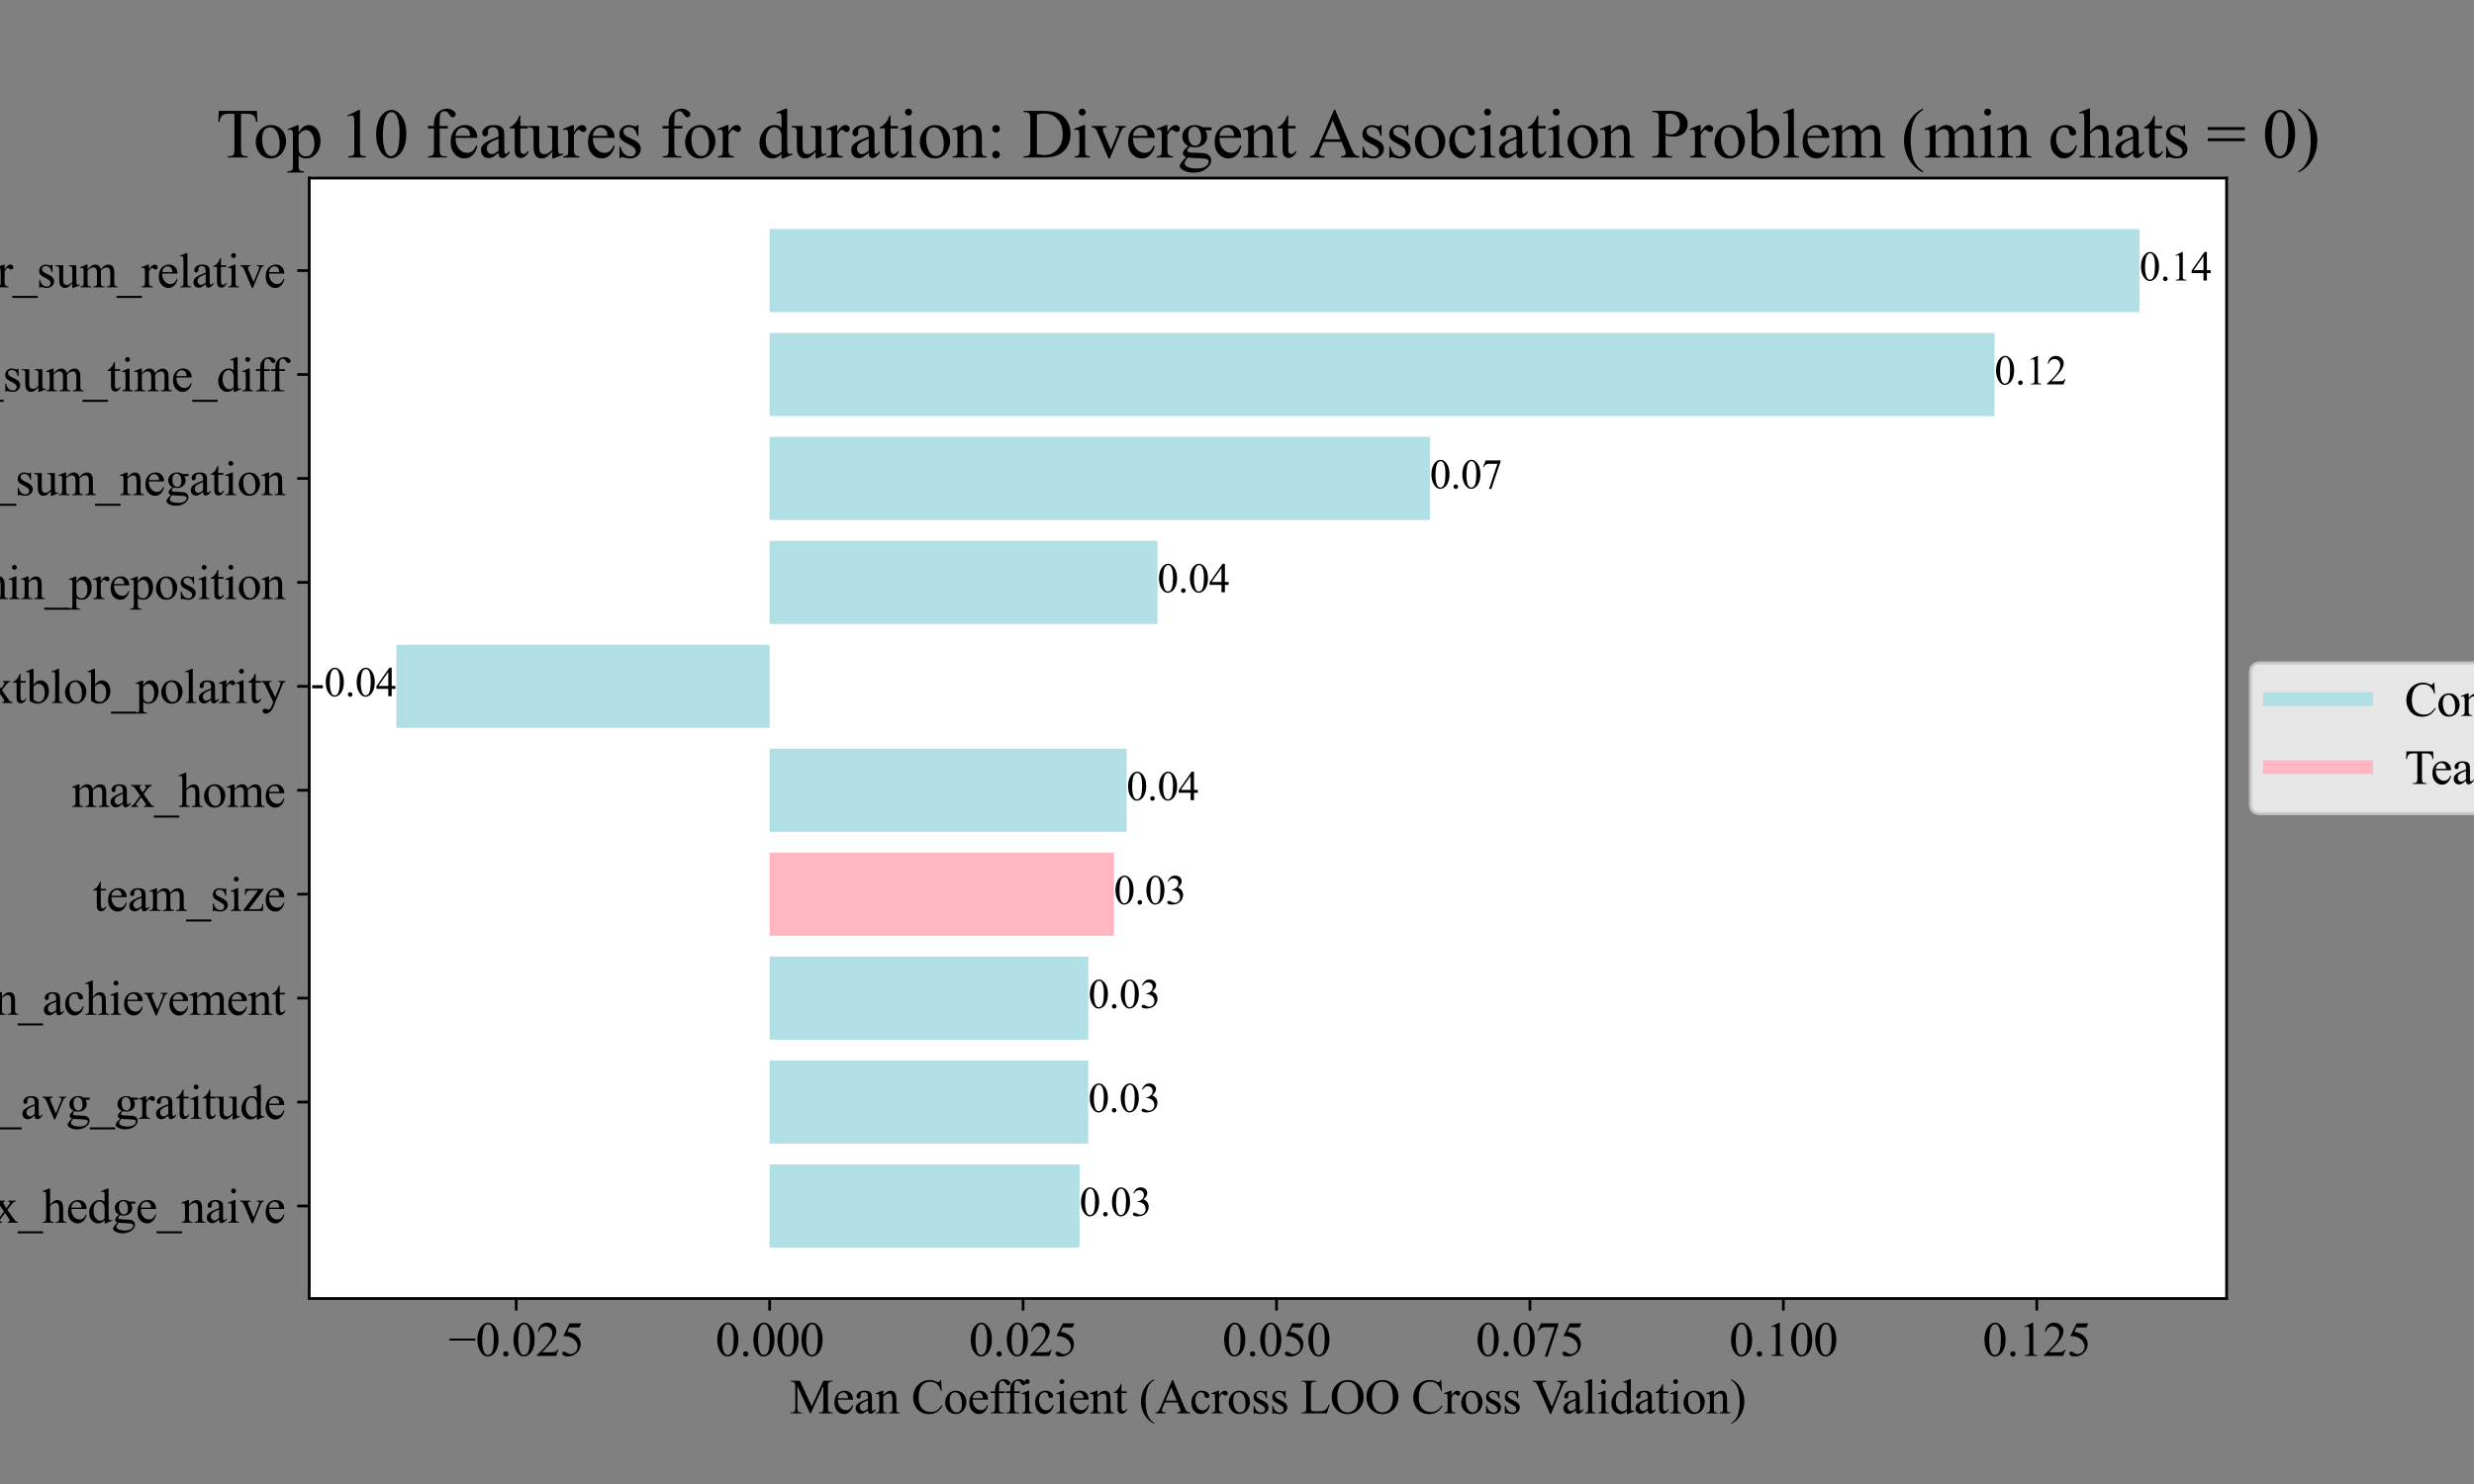 <?xml version="1.0" encoding="utf-8" standalone="no"?>
<!DOCTYPE svg PUBLIC "-//W3C//DTD SVG 1.1//EN"
  "http://www.w3.org/Graphics/SVG/1.1/DTD/svg11.dtd">
<svg xmlns:xlink="http://www.w3.org/1999/xlink" width="720pt" height="432pt" viewBox="0 0 720 432" xmlns="http://www.w3.org/2000/svg" version="1.1">
 <rect x="0" y="0" width="720" height="432" fill="#808080" stroke="none"/>
 <defs>
  <style type="text/css">*{stroke-linejoin: round; stroke-linecap: butt}</style>
 </defs>
 <g id="figure_1">
  <g id="patch_1">
   <path d="M 0 432 
L 720 432 
L 720 0 
L 0 0 
L 0 432 
z
" style="fill: none"/>
  </g>
  <g id="axes_1">
   <g id="patch_2">
    <path d="M 90 378 
L 648 378 
L 648 51.84 
L 90 51.84 
z
" style="fill: #ffffff"/>
   </g>
   <g id="patch_3">
    <path d="M 223.989 66.665 
L 622.636 66.665 
L 622.636 90.87 
L 223.989 90.87 
z
" clip-path="url(#p9c1b3791cd)" style="fill: #b0e0e6"/>
   </g>
   <g id="patch_4">
    <path d="M 223.989 96.921 
L 580.464 96.921 
L 580.464 121.126 
L 223.989 121.126 
z
" clip-path="url(#p9c1b3791cd)" style="fill: #b0e0e6"/>
   </g>
   <g id="patch_5">
    <path d="M 223.989 127.178 
L 416.136 127.178 
L 416.136 151.382 
L 223.989 151.382 
z
" clip-path="url(#p9c1b3791cd)" style="fill: #b0e0e6"/>
   </g>
   <g id="patch_6">
    <path d="M 223.989 157.434 
L 336.851 157.434 
L 336.851 181.638 
L 223.989 181.638 
z
" clip-path="url(#p9c1b3791cd)" style="fill: #b0e0e6"/>
   </g>
   <g id="patch_7">
    <path d="M 223.989 187.69 
L 115.364 187.69 
L 115.364 211.894 
L 223.989 211.894 
z
" clip-path="url(#p9c1b3791cd)" style="fill: #b0e0e6"/>
   </g>
   <g id="patch_8">
    <path d="M 223.989 217.946 
L 327.862 217.946 
L 327.862 242.15 
L 223.989 242.15 
z
" clip-path="url(#p9c1b3791cd)" style="fill: #b0e0e6"/>
   </g>
   <g id="patch_9">
    <path d="M 223.989 248.202 
L 324.186 248.202 
L 324.186 272.406 
L 223.989 272.406 
z
" clip-path="url(#p9c1b3791cd)" style="fill: #ffb6c1"/>
   </g>
   <g id="patch_10">
    <path d="M 223.989 278.458 
L 316.732 278.458 
L 316.732 302.662 
L 223.989 302.662 
z
" clip-path="url(#p9c1b3791cd)" style="fill: #b0e0e6"/>
   </g>
   <g id="patch_11">
    <path d="M 223.989 308.714 
L 316.715 308.714 
L 316.715 332.919 
L 223.989 332.919 
z
" clip-path="url(#p9c1b3791cd)" style="fill: #b0e0e6"/>
   </g>
   <g id="patch_12">
    <path d="M 223.989 338.97 
L 314.172 338.97 
L 314.172 363.175 
L 223.989 363.175 
z
" clip-path="url(#p9c1b3791cd)" style="fill: #b0e0e6"/>
   </g>
   <g id="matplotlib.axis_1">
    <g id="xtick_1">
     <g id="line2d_1">
      <defs>
       <path id="ma0556d7894" d="M 0 0 
L 0 3.5 
" style="stroke: #000000; stroke-width: 0.8"/>
      </defs>
      <g>
       <use xlink:href="#ma0556d7894" x="150.233" y="378" style="stroke: #000000; stroke-width: 0.8"/>
      </g>
     </g>
     <g id="text_1">
      <!-- −0.025 -->
      <g transform="translate(130.536 394.721) scale(0.14 -0.14)">
       <defs>
        <path id="TimesNewRomanPSMT-2212" d="M 3484 2000 
L 116 2000 
L 116 2256 
L 3484 2256 
L 3484 2000 
z
" transform="scale(0.016)"/>
        <path id="TimesNewRomanPSMT-30" d="M 231 2094 
Q 231 2819 450 3342 
Q 669 3866 1031 4122 
Q 1313 4325 1613 4325 
Q 2100 4325 2488 3828 
Q 2972 3213 2972 2159 
Q 2972 1422 2759 906 
Q 2547 391 2217 158 
Q 1888 -75 1581 -75 
Q 975 -75 572 641 
Q 231 1244 231 2094 
z
M 844 2016 
Q 844 1141 1059 588 
Q 1238 122 1591 122 
Q 1759 122 1940 273 
Q 2122 425 2216 781 
Q 2359 1319 2359 2297 
Q 2359 3022 2209 3506 
Q 2097 3866 1919 4016 
Q 1791 4119 1609 4119 
Q 1397 4119 1231 3928 
Q 1006 3669 925 3112 
Q 844 2556 844 2016 
z
" transform="scale(0.016)"/>
        <path id="TimesNewRomanPSMT-2e" d="M 800 606 
Q 947 606 1047 504 
Q 1147 403 1147 259 
Q 1147 116 1045 14 
Q 944 -88 800 -88 
Q 656 -88 554 14 
Q 453 116 453 259 
Q 453 406 554 506 
Q 656 606 800 606 
z
" transform="scale(0.016)"/>
        <path id="TimesNewRomanPSMT-32" d="M 2934 816 
L 2638 0 
L 138 0 
L 138 116 
Q 1241 1122 1691 1759 
Q 2141 2397 2141 2925 
Q 2141 3328 1894 3587 
Q 1647 3847 1303 3847 
Q 991 3847 742 3664 
Q 494 3481 375 3128 
L 259 3128 
Q 338 3706 661 4015 
Q 984 4325 1469 4325 
Q 1984 4325 2329 3994 
Q 2675 3663 2675 3213 
Q 2675 2891 2525 2569 
Q 2294 2063 1775 1497 
Q 997 647 803 472 
L 1909 472 
Q 2247 472 2383 497 
Q 2519 522 2628 598 
Q 2738 675 2819 816 
L 2934 816 
z
" transform="scale(0.016)"/>
        <path id="TimesNewRomanPSMT-35" d="M 2778 4238 
L 2534 3706 
L 1259 3706 
L 981 3138 
Q 1809 3016 2294 2522 
Q 2709 2097 2709 1522 
Q 2709 1188 2573 903 
Q 2438 619 2231 419 
Q 2025 219 1772 97 
Q 1413 -75 1034 -75 
Q 653 -75 479 54 
Q 306 184 306 341 
Q 306 428 378 495 
Q 450 563 559 563 
Q 641 563 702 538 
Q 763 513 909 409 
Q 1144 247 1384 247 
Q 1750 247 2026 523 
Q 2303 800 2303 1197 
Q 2303 1581 2056 1914 
Q 1809 2247 1375 2428 
Q 1034 2569 447 2591 
L 1259 4238 
L 2778 4238 
z
" transform="scale(0.016)"/>
       </defs>
       <use xlink:href="#TimesNewRomanPSMT-2212"/>
       <use xlink:href="#TimesNewRomanPSMT-30" x="56.396"/>
       <use xlink:href="#TimesNewRomanPSMT-2e" x="106.396"/>
       <use xlink:href="#TimesNewRomanPSMT-30" x="131.396"/>
       <use xlink:href="#TimesNewRomanPSMT-32" x="181.396"/>
       <use xlink:href="#TimesNewRomanPSMT-35" x="231.396"/>
      </g>
     </g>
    </g>
    <g id="xtick_2">
     <g id="line2d_2">
      <g>
       <use xlink:href="#ma0556d7894" x="223.989" y="378" style="stroke: #000000; stroke-width: 0.8"/>
      </g>
     </g>
     <g id="text_2">
      <!-- 0.000 -->
      <g transform="translate(208.239 394.721) scale(0.14 -0.14)">
       <use xlink:href="#TimesNewRomanPSMT-30"/>
       <use xlink:href="#TimesNewRomanPSMT-2e" x="50"/>
       <use xlink:href="#TimesNewRomanPSMT-30" x="75"/>
       <use xlink:href="#TimesNewRomanPSMT-30" x="125"/>
       <use xlink:href="#TimesNewRomanPSMT-30" x="175"/>
      </g>
     </g>
    </g>
    <g id="xtick_3">
     <g id="line2d_3">
      <g>
       <use xlink:href="#ma0556d7894" x="297.744" y="378" style="stroke: #000000; stroke-width: 0.8"/>
      </g>
     </g>
     <g id="text_3">
      <!-- 0.025 -->
      <g transform="translate(281.994 394.721) scale(0.14 -0.14)">
       <use xlink:href="#TimesNewRomanPSMT-30"/>
       <use xlink:href="#TimesNewRomanPSMT-2e" x="50"/>
       <use xlink:href="#TimesNewRomanPSMT-30" x="75"/>
       <use xlink:href="#TimesNewRomanPSMT-32" x="125"/>
       <use xlink:href="#TimesNewRomanPSMT-35" x="175"/>
      </g>
     </g>
    </g>
    <g id="xtick_4">
     <g id="line2d_4">
      <g>
       <use xlink:href="#ma0556d7894" x="371.499" y="378" style="stroke: #000000; stroke-width: 0.8"/>
      </g>
     </g>
     <g id="text_4">
      <!-- 0.050 -->
      <g transform="translate(355.749 394.721) scale(0.14 -0.14)">
       <use xlink:href="#TimesNewRomanPSMT-30"/>
       <use xlink:href="#TimesNewRomanPSMT-2e" x="50"/>
       <use xlink:href="#TimesNewRomanPSMT-30" x="75"/>
       <use xlink:href="#TimesNewRomanPSMT-35" x="125"/>
       <use xlink:href="#TimesNewRomanPSMT-30" x="175"/>
      </g>
     </g>
    </g>
    <g id="xtick_5">
     <g id="line2d_5">
      <g>
       <use xlink:href="#ma0556d7894" x="445.255" y="378" style="stroke: #000000; stroke-width: 0.8"/>
      </g>
     </g>
     <g id="text_5">
      <!-- 0.075 -->
      <g transform="translate(429.505 394.721) scale(0.14 -0.14)">
       <defs>
        <path id="TimesNewRomanPSMT-37" d="M 644 4238 
L 2916 4238 
L 2916 4119 
L 1503 -88 
L 1153 -88 
L 2419 3728 
L 1253 3728 
Q 900 3728 750 3644 
Q 488 3500 328 3200 
L 238 3234 
L 644 4238 
z
" transform="scale(0.016)"/>
       </defs>
       <use xlink:href="#TimesNewRomanPSMT-30"/>
       <use xlink:href="#TimesNewRomanPSMT-2e" x="50"/>
       <use xlink:href="#TimesNewRomanPSMT-30" x="75"/>
       <use xlink:href="#TimesNewRomanPSMT-37" x="125"/>
       <use xlink:href="#TimesNewRomanPSMT-35" x="175"/>
      </g>
     </g>
    </g>
    <g id="xtick_6">
     <g id="line2d_6">
      <g>
       <use xlink:href="#ma0556d7894" x="519.01" y="378" style="stroke: #000000; stroke-width: 0.8"/>
      </g>
     </g>
     <g id="text_6">
      <!-- 0.100 -->
      <g transform="translate(503.26 394.721) scale(0.14 -0.14)">
       <defs>
        <path id="TimesNewRomanPSMT-31" d="M 750 3822 
L 1781 4325 
L 1884 4325 
L 1884 747 
Q 1884 391 1914 303 
Q 1944 216 2037 169 
Q 2131 122 2419 116 
L 2419 0 
L 825 0 
L 825 116 
Q 1125 122 1212 167 
Q 1300 213 1334 289 
Q 1369 366 1369 747 
L 1369 3034 
Q 1369 3497 1338 3628 
Q 1316 3728 1258 3775 
Q 1200 3822 1119 3822 
Q 1003 3822 797 3725 
L 750 3822 
z
" transform="scale(0.016)"/>
       </defs>
       <use xlink:href="#TimesNewRomanPSMT-30"/>
       <use xlink:href="#TimesNewRomanPSMT-2e" x="50"/>
       <use xlink:href="#TimesNewRomanPSMT-31" x="75"/>
       <use xlink:href="#TimesNewRomanPSMT-30" x="125"/>
       <use xlink:href="#TimesNewRomanPSMT-30" x="175"/>
      </g>
     </g>
    </g>
    <g id="xtick_7">
     <g id="line2d_7">
      <g>
       <use xlink:href="#ma0556d7894" x="592.766" y="378" style="stroke: #000000; stroke-width: 0.8"/>
      </g>
     </g>
     <g id="text_7">
      <!-- 0.125 -->
      <g transform="translate(577.016 394.721) scale(0.14 -0.14)">
       <use xlink:href="#TimesNewRomanPSMT-30"/>
       <use xlink:href="#TimesNewRomanPSMT-2e" x="50"/>
       <use xlink:href="#TimesNewRomanPSMT-31" x="75"/>
       <use xlink:href="#TimesNewRomanPSMT-32" x="125"/>
       <use xlink:href="#TimesNewRomanPSMT-35" x="175"/>
      </g>
     </g>
    </g>
    <g id="text_8">
     <!-- Mean Coefficient (Across LOO Cross Validation) -->
     <g transform="translate(229.86 411.437) scale(0.14 -0.14)">
      <defs>
       <path id="TimesNewRomanPSMT-4d" d="M 2619 0 
L 981 3566 
L 981 734 
Q 981 344 1066 247 
Q 1181 116 1431 116 
L 1581 116 
L 1581 0 
L 106 0 
L 106 116 
L 256 116 
Q 525 116 638 278 
Q 706 378 706 734 
L 706 3503 
Q 706 3784 644 3909 
Q 600 4000 483 4061 
Q 366 4122 106 4122 
L 106 4238 
L 1306 4238 
L 2844 922 
L 4356 4238 
L 5556 4238 
L 5556 4122 
L 5409 4122 
Q 5138 4122 5025 3959 
Q 4956 3859 4956 3503 
L 4956 734 
Q 4956 344 5044 247 
Q 5159 116 5409 116 
L 5556 116 
L 5556 0 
L 3756 0 
L 3756 116 
L 3906 116 
Q 4178 116 4288 278 
Q 4356 378 4356 734 
L 4356 3566 
L 2722 0 
L 2619 0 
z
" transform="scale(0.016)"/>
       <path id="TimesNewRomanPSMT-65" d="M 681 1784 
Q 678 1147 991 784 
Q 1303 422 1725 422 
Q 2006 422 2214 576 
Q 2422 731 2563 1106 
L 2659 1044 
Q 2594 616 2278 264 
Q 1963 -88 1488 -88 
Q 972 -88 605 314 
Q 238 716 238 1394 
Q 238 2128 614 2539 
Q 991 2950 1559 2950 
Q 2041 2950 2350 2633 
Q 2659 2316 2659 1784 
L 681 1784 
z
M 681 1966 
L 2006 1966 
Q 1991 2241 1941 2353 
Q 1863 2528 1708 2628 
Q 1553 2728 1384 2728 
Q 1125 2728 920 2526 
Q 716 2325 681 1966 
z
" transform="scale(0.016)"/>
       <path id="TimesNewRomanPSMT-61" d="M 1822 413 
Q 1381 72 1269 19 
Q 1100 -59 909 -59 
Q 613 -59 420 144 
Q 228 347 228 678 
Q 228 888 322 1041 
Q 450 1253 767 1440 
Q 1084 1628 1822 1897 
L 1822 2009 
Q 1822 2438 1686 2597 
Q 1550 2756 1291 2756 
Q 1094 2756 978 2650 
Q 859 2544 859 2406 
L 866 2225 
Q 866 2081 792 2003 
Q 719 1925 600 1925 
Q 484 1925 411 2006 
Q 338 2088 338 2228 
Q 338 2497 613 2722 
Q 888 2947 1384 2947 
Q 1766 2947 2009 2819 
Q 2194 2722 2281 2516 
Q 2338 2381 2338 1966 
L 2338 994 
Q 2338 584 2353 492 
Q 2369 400 2405 369 
Q 2441 338 2488 338 
Q 2538 338 2575 359 
Q 2641 400 2828 588 
L 2828 413 
Q 2478 -56 2159 -56 
Q 2006 -56 1915 50 
Q 1825 156 1822 413 
z
M 1822 616 
L 1822 1706 
Q 1350 1519 1213 1441 
Q 966 1303 859 1153 
Q 753 1003 753 825 
Q 753 600 887 451 
Q 1022 303 1197 303 
Q 1434 303 1822 616 
z
" transform="scale(0.016)"/>
       <path id="TimesNewRomanPSMT-6e" d="M 1034 2341 
Q 1538 2947 1994 2947 
Q 2228 2947 2397 2830 
Q 2566 2713 2666 2444 
Q 2734 2256 2734 1869 
L 2734 647 
Q 2734 375 2778 278 
Q 2813 200 2889 156 
Q 2966 113 3172 113 
L 3172 0 
L 1756 0 
L 1756 113 
L 1816 113 
Q 2016 113 2095 173 
Q 2175 234 2206 353 
Q 2219 400 2219 647 
L 2219 1819 
Q 2219 2209 2117 2386 
Q 2016 2563 1775 2563 
Q 1403 2563 1034 2156 
L 1034 647 
Q 1034 356 1069 288 
Q 1113 197 1189 155 
Q 1266 113 1500 113 
L 1500 0 
L 84 0 
L 84 113 
L 147 113 
Q 366 113 442 223 
Q 519 334 519 647 
L 519 1709 
Q 519 2225 495 2337 
Q 472 2450 423 2490 
Q 375 2531 294 2531 
Q 206 2531 84 2484 
L 38 2597 
L 900 2947 
L 1034 2947 
L 1034 2341 
z
" transform="scale(0.016)"/>
       <path id="TimesNewRomanPSMT-20" transform="scale(0.016)"/>
       <path id="TimesNewRomanPSMT-43" d="M 3853 4334 
L 3950 2894 
L 3853 2894 
Q 3659 3541 3300 3825 
Q 2941 4109 2438 4109 
Q 2016 4109 1675 3895 
Q 1334 3681 1139 3212 
Q 944 2744 944 2047 
Q 944 1472 1128 1050 
Q 1313 628 1683 403 
Q 2053 178 2528 178 
Q 2941 178 3256 354 
Q 3572 531 3950 1056 
L 4047 994 
Q 3728 428 3303 165 
Q 2878 -97 2294 -97 
Q 1241 -97 663 684 
Q 231 1266 231 2053 
Q 231 2688 515 3219 
Q 800 3750 1298 4042 
Q 1797 4334 2388 4334 
Q 2847 4334 3294 4109 
Q 3425 4041 3481 4041 
Q 3566 4041 3628 4100 
Q 3709 4184 3744 4334 
L 3853 4334 
z
" transform="scale(0.016)"/>
       <path id="TimesNewRomanPSMT-6f" d="M 1600 2947 
Q 2250 2947 2644 2453 
Q 2978 2031 2978 1484 
Q 2978 1100 2793 706 
Q 2609 313 2286 112 
Q 1963 -88 1566 -88 
Q 919 -88 538 428 
Q 216 863 216 1403 
Q 216 1797 411 2186 
Q 606 2575 925 2761 
Q 1244 2947 1600 2947 
z
M 1503 2744 
Q 1338 2744 1170 2645 
Q 1003 2547 900 2300 
Q 797 2053 797 1666 
Q 797 1041 1045 587 
Q 1294 134 1700 134 
Q 2003 134 2200 384 
Q 2397 634 2397 1244 
Q 2397 2006 2069 2444 
Q 1847 2744 1503 2744 
z
" transform="scale(0.016)"/>
       <path id="TimesNewRomanPSMT-66" d="M 1319 2638 
L 1319 756 
Q 1319 356 1406 250 
Q 1522 113 1716 113 
L 1975 113 
L 1975 0 
L 266 0 
L 266 113 
L 394 113 
Q 519 113 622 175 
Q 725 238 764 344 
Q 803 450 803 756 
L 803 2638 
L 247 2638 
L 247 2863 
L 803 2863 
L 803 3050 
Q 803 3478 940 3775 
Q 1078 4072 1361 4255 
Q 1644 4438 1997 4438 
Q 2325 4438 2600 4225 
Q 2781 4084 2781 3909 
Q 2781 3816 2700 3733 
Q 2619 3650 2525 3650 
Q 2453 3650 2373 3701 
Q 2294 3753 2178 3923 
Q 2063 4094 1966 4153 
Q 1869 4213 1750 4213 
Q 1606 4213 1506 4136 
Q 1406 4059 1362 3898 
Q 1319 3738 1319 3069 
L 1319 2863 
L 2056 2863 
L 2056 2638 
L 1319 2638 
z
" transform="scale(0.016)"/>
       <path id="TimesNewRomanPSMT-69" d="M 928 4444 
Q 1059 4444 1151 4351 
Q 1244 4259 1244 4128 
Q 1244 3997 1151 3903 
Q 1059 3809 928 3809 
Q 797 3809 703 3903 
Q 609 3997 609 4128 
Q 609 4259 701 4351 
Q 794 4444 928 4444 
z
M 1188 2947 
L 1188 647 
Q 1188 378 1227 289 
Q 1266 200 1342 156 
Q 1419 113 1622 113 
L 1622 0 
L 231 0 
L 231 113 
Q 441 113 512 153 
Q 584 194 626 287 
Q 669 381 669 647 
L 669 1750 
Q 669 2216 641 2353 
Q 619 2453 572 2492 
Q 525 2531 444 2531 
Q 356 2531 231 2484 
L 188 2597 
L 1050 2947 
L 1188 2947 
z
" transform="scale(0.016)"/>
       <path id="TimesNewRomanPSMT-63" d="M 2631 1088 
Q 2516 522 2178 217 
Q 1841 -88 1431 -88 
Q 944 -88 581 321 
Q 219 731 219 1428 
Q 219 2103 620 2525 
Q 1022 2947 1584 2947 
Q 2006 2947 2278 2723 
Q 2550 2500 2550 2259 
Q 2550 2141 2473 2067 
Q 2397 1994 2259 1994 
Q 2075 1994 1981 2113 
Q 1928 2178 1911 2362 
Q 1894 2547 1784 2644 
Q 1675 2738 1481 2738 
Q 1169 2738 978 2506 
Q 725 2200 725 1697 
Q 725 1184 976 792 
Q 1228 400 1656 400 
Q 1963 400 2206 609 
Q 2378 753 2541 1131 
L 2631 1088 
z
" transform="scale(0.016)"/>
       <path id="TimesNewRomanPSMT-74" d="M 1031 3803 
L 1031 2863 
L 1700 2863 
L 1700 2644 
L 1031 2644 
L 1031 788 
Q 1031 509 1111 412 
Q 1191 316 1316 316 
Q 1419 316 1516 380 
Q 1613 444 1666 569 
L 1788 569 
Q 1678 263 1478 108 
Q 1278 -47 1066 -47 
Q 922 -47 784 33 
Q 647 113 581 261 
Q 516 409 516 719 
L 516 2644 
L 63 2644 
L 63 2747 
Q 234 2816 414 2980 
Q 594 3144 734 3369 
Q 806 3488 934 3803 
L 1031 3803 
z
" transform="scale(0.016)"/>
       <path id="TimesNewRomanPSMT-28" d="M 1988 -1253 
L 1988 -1369 
Q 1516 -1131 1200 -813 
Q 750 -359 506 256 
Q 263 872 263 1534 
Q 263 2503 741 3301 
Q 1219 4100 1988 4444 
L 1988 4313 
Q 1603 4100 1356 3731 
Q 1109 3363 987 2797 
Q 866 2231 866 1616 
Q 866 947 969 400 
Q 1050 -31 1165 -292 
Q 1281 -553 1476 -793 
Q 1672 -1034 1988 -1253 
z
" transform="scale(0.016)"/>
       <path id="TimesNewRomanPSMT-41" d="M 2928 1419 
L 1288 1419 
L 1000 750 
Q 894 503 894 381 
Q 894 284 986 211 
Q 1078 138 1384 116 
L 1384 0 
L 50 0 
L 50 116 
Q 316 163 394 238 
Q 553 388 747 847 
L 2238 4334 
L 2347 4334 
L 3822 809 
Q 4000 384 4145 257 
Q 4291 131 4550 116 
L 4550 0 
L 2878 0 
L 2878 116 
Q 3131 128 3220 200 
Q 3309 272 3309 375 
Q 3309 513 3184 809 
L 2928 1419 
z
M 2841 1650 
L 2122 3363 
L 1384 1650 
L 2841 1650 
z
" transform="scale(0.016)"/>
       <path id="TimesNewRomanPSMT-72" d="M 1038 2947 
L 1038 2303 
Q 1397 2947 1775 2947 
Q 1947 2947 2059 2842 
Q 2172 2738 2172 2600 
Q 2172 2478 2090 2393 
Q 2009 2309 1897 2309 
Q 1788 2309 1652 2417 
Q 1516 2525 1450 2525 
Q 1394 2525 1328 2463 
Q 1188 2334 1038 2041 
L 1038 669 
Q 1038 431 1097 309 
Q 1138 225 1241 169 
Q 1344 113 1538 113 
L 1538 0 
L 72 0 
L 72 113 
Q 291 113 397 181 
Q 475 231 506 341 
Q 522 394 522 644 
L 522 1753 
Q 522 2253 501 2348 
Q 481 2444 426 2487 
Q 372 2531 291 2531 
Q 194 2531 72 2484 
L 41 2597 
L 906 2947 
L 1038 2947 
z
" transform="scale(0.016)"/>
       <path id="TimesNewRomanPSMT-73" d="M 2050 2947 
L 2050 1972 
L 1947 1972 
Q 1828 2431 1642 2597 
Q 1456 2763 1169 2763 
Q 950 2763 815 2647 
Q 681 2531 681 2391 
Q 681 2216 781 2091 
Q 878 1963 1175 1819 
L 1631 1597 
Q 2266 1288 2266 781 
Q 2266 391 1970 151 
Q 1675 -88 1309 -88 
Q 1047 -88 709 6 
Q 606 38 541 38 
Q 469 38 428 -44 
L 325 -44 
L 325 978 
L 428 978 
Q 516 541 762 319 
Q 1009 97 1316 97 
Q 1531 97 1667 223 
Q 1803 350 1803 528 
Q 1803 744 1651 891 
Q 1500 1038 1047 1263 
Q 594 1488 453 1669 
Q 313 1847 313 2119 
Q 313 2472 555 2709 
Q 797 2947 1181 2947 
Q 1350 2947 1591 2875 
Q 1750 2828 1803 2828 
Q 1853 2828 1881 2850 
Q 1909 2872 1947 2947 
L 2050 2947 
z
" transform="scale(0.016)"/>
       <path id="TimesNewRomanPSMT-4c" d="M 3669 1172 
L 3772 1150 
L 3409 0 
L 128 0 
L 128 116 
L 288 116 
Q 556 116 672 291 
Q 738 391 738 753 
L 738 3488 
Q 738 3884 650 3984 
Q 528 4122 288 4122 
L 128 4122 
L 128 4238 
L 2047 4238 
L 2047 4122 
Q 1709 4125 1573 4059 
Q 1438 3994 1388 3894 
Q 1338 3794 1338 3416 
L 1338 753 
Q 1338 494 1388 397 
Q 1425 331 1503 300 
Q 1581 269 1991 269 
L 2300 269 
Q 2788 269 2984 341 
Q 3181 413 3343 595 
Q 3506 778 3669 1172 
z
" transform="scale(0.016)"/>
       <path id="TimesNewRomanPSMT-4f" d="M 2341 4334 
Q 3166 4334 3770 3707 
Q 4375 3081 4375 2144 
Q 4375 1178 3765 540 
Q 3156 -97 2291 -97 
Q 1416 -97 820 525 
Q 225 1147 225 2134 
Q 225 3144 913 3781 
Q 1509 4334 2341 4334 
z
M 2281 4106 
Q 1713 4106 1369 3684 
Q 941 3159 941 2147 
Q 941 1109 1384 550 
Q 1725 125 2284 125 
Q 2881 125 3270 590 
Q 3659 1056 3659 2059 
Q 3659 3147 3231 3681 
Q 2888 4106 2281 4106 
z
" transform="scale(0.016)"/>
       <path id="TimesNewRomanPSMT-56" d="M 4544 4238 
L 4544 4122 
Q 4319 4081 4203 3978 
Q 4038 3825 3909 3509 
L 2431 -97 
L 2316 -97 
L 728 3556 
Q 606 3838 556 3900 
Q 478 3997 364 4051 
Q 250 4106 56 4122 
L 56 4238 
L 1788 4238 
L 1788 4122 
Q 1494 4094 1406 4022 
Q 1319 3950 1319 3838 
Q 1319 3681 1463 3350 
L 2541 866 
L 3541 3319 
Q 3688 3681 3688 3822 
Q 3688 3913 3597 3995 
Q 3506 4078 3291 4113 
Q 3275 4116 3238 4122 
L 3238 4238 
L 4544 4238 
z
" transform="scale(0.016)"/>
       <path id="TimesNewRomanPSMT-6c" d="M 1184 4444 
L 1184 647 
Q 1184 378 1223 290 
Q 1263 203 1344 158 
Q 1425 113 1647 113 
L 1647 0 
L 244 0 
L 244 113 
Q 441 113 512 153 
Q 584 194 625 287 
Q 666 381 666 647 
L 666 3247 
Q 666 3731 644 3842 
Q 622 3953 573 3993 
Q 525 4034 450 4034 
Q 369 4034 244 3984 
L 191 4094 
L 1044 4444 
L 1184 4444 
z
" transform="scale(0.016)"/>
       <path id="TimesNewRomanPSMT-64" d="M 2222 322 
Q 2013 103 1813 7 
Q 1613 -88 1381 -88 
Q 913 -88 563 304 
Q 213 697 213 1313 
Q 213 1928 600 2439 
Q 988 2950 1597 2950 
Q 1975 2950 2222 2709 
L 2222 3238 
Q 2222 3728 2198 3840 
Q 2175 3953 2125 3993 
Q 2075 4034 2000 4034 
Q 1919 4034 1784 3984 
L 1744 4094 
L 2597 4444 
L 2738 4444 
L 2738 1134 
Q 2738 631 2761 520 
Q 2784 409 2836 365 
Q 2888 322 2956 322 
Q 3041 322 3181 375 
L 3216 266 
L 2366 -88 
L 2222 -88 
L 2222 322 
z
M 2222 541 
L 2222 2016 
Q 2203 2228 2109 2403 
Q 2016 2578 1861 2667 
Q 1706 2756 1559 2756 
Q 1284 2756 1069 2509 
Q 784 2184 784 1559 
Q 784 928 1059 592 
Q 1334 256 1672 256 
Q 1956 256 2222 541 
z
" transform="scale(0.016)"/>
       <path id="TimesNewRomanPSMT-29" d="M 144 4313 
L 144 4444 
Q 619 4209 934 3891 
Q 1381 3434 1625 2820 
Q 1869 2206 1869 1541 
Q 1869 572 1392 -226 
Q 916 -1025 144 -1369 
L 144 -1253 
Q 528 -1038 776 -670 
Q 1025 -303 1145 264 
Q 1266 831 1266 1447 
Q 1266 2113 1163 2663 
Q 1084 3094 967 3353 
Q 850 3613 656 3853 
Q 463 4094 144 4313 
z
" transform="scale(0.016)"/>
      </defs>
      <use xlink:href="#TimesNewRomanPSMT-4d"/>
      <use xlink:href="#TimesNewRomanPSMT-65" x="88.916"/>
      <use xlink:href="#TimesNewRomanPSMT-61" x="133.301"/>
      <use xlink:href="#TimesNewRomanPSMT-6e" x="177.686"/>
      <use xlink:href="#TimesNewRomanPSMT-20" x="227.686"/>
      <use xlink:href="#TimesNewRomanPSMT-43" x="252.686"/>
      <use xlink:href="#TimesNewRomanPSMT-6f" x="319.385"/>
      <use xlink:href="#TimesNewRomanPSMT-65" x="369.385"/>
      <use xlink:href="#TimesNewRomanPSMT-66" x="413.77"/>
      <use xlink:href="#TimesNewRomanPSMT-66" x="445.32"/>
      <use xlink:href="#TimesNewRomanPSMT-69" x="478.621"/>
      <use xlink:href="#TimesNewRomanPSMT-63" x="506.404"/>
      <use xlink:href="#TimesNewRomanPSMT-69" x="550.789"/>
      <use xlink:href="#TimesNewRomanPSMT-65" x="578.572"/>
      <use xlink:href="#TimesNewRomanPSMT-6e" x="622.957"/>
      <use xlink:href="#TimesNewRomanPSMT-74" x="672.957"/>
      <use xlink:href="#TimesNewRomanPSMT-20" x="700.74"/>
      <use xlink:href="#TimesNewRomanPSMT-28" x="725.74"/>
      <use xlink:href="#TimesNewRomanPSMT-41" x="759.041"/>
      <use xlink:href="#TimesNewRomanPSMT-63" x="831.258"/>
      <use xlink:href="#TimesNewRomanPSMT-72" x="875.643"/>
      <use xlink:href="#TimesNewRomanPSMT-6f" x="908.943"/>
      <use xlink:href="#TimesNewRomanPSMT-73" x="958.943"/>
      <use xlink:href="#TimesNewRomanPSMT-73" x="997.859"/>
      <use xlink:href="#TimesNewRomanPSMT-20" x="1036.775"/>
      <use xlink:href="#TimesNewRomanPSMT-4c" x="1061.775"/>
      <use xlink:href="#TimesNewRomanPSMT-4f" x="1122.859"/>
      <use xlink:href="#TimesNewRomanPSMT-4f" x="1195.076"/>
      <use xlink:href="#TimesNewRomanPSMT-20" x="1267.293"/>
      <use xlink:href="#TimesNewRomanPSMT-43" x="1292.293"/>
      <use xlink:href="#TimesNewRomanPSMT-72" x="1358.992"/>
      <use xlink:href="#TimesNewRomanPSMT-6f" x="1392.293"/>
      <use xlink:href="#TimesNewRomanPSMT-73" x="1442.293"/>
      <use xlink:href="#TimesNewRomanPSMT-73" x="1481.209"/>
      <use xlink:href="#TimesNewRomanPSMT-20" x="1520.125"/>
      <use xlink:href="#TimesNewRomanPSMT-56" x="1543.375"/>
      <use xlink:href="#TimesNewRomanPSMT-61" x="1604.467"/>
      <use xlink:href="#TimesNewRomanPSMT-6c" x="1648.852"/>
      <use xlink:href="#TimesNewRomanPSMT-69" x="1676.635"/>
      <use xlink:href="#TimesNewRomanPSMT-64" x="1704.418"/>
      <use xlink:href="#TimesNewRomanPSMT-61" x="1754.418"/>
      <use xlink:href="#TimesNewRomanPSMT-74" x="1798.803"/>
      <use xlink:href="#TimesNewRomanPSMT-69" x="1826.586"/>
      <use xlink:href="#TimesNewRomanPSMT-6f" x="1854.369"/>
      <use xlink:href="#TimesNewRomanPSMT-6e" x="1904.369"/>
      <use xlink:href="#TimesNewRomanPSMT-29" x="1954.369"/>
     </g>
    </g>
   </g>
   <g id="matplotlib.axis_2">
    <g id="ytick_1">
     <g id="line2d_8">
      <defs>
       <path id="m2bf960a1e6" d="M 0 0 
L -3.5 0 
" style="stroke: #000000; stroke-width: 0.8"/>
      </defs>
      <g>
       <use xlink:href="#m2bf960a1e6" x="90" y="78.768" style="stroke: #000000; stroke-width: 0.8"/>
      </g>
     </g>
     <g id="text_9">
      <!-- stdev_user_sum_relative -->
      <g transform="translate(-56.191 83.628) scale(0.14 -0.14)">
       <defs>
        <path id="TimesNewRomanPSMT-76" d="M 53 2863 
L 1400 2863 
L 1400 2747 
L 1313 2747 
Q 1191 2747 1127 2687 
Q 1063 2628 1063 2528 
Q 1063 2419 1128 2269 
L 1794 688 
L 2463 2328 
Q 2534 2503 2534 2594 
Q 2534 2638 2509 2666 
Q 2475 2713 2422 2730 
Q 2369 2747 2206 2747 
L 2206 2863 
L 3141 2863 
L 3141 2747 
Q 2978 2734 2916 2681 
Q 2806 2588 2719 2369 
L 1703 -88 
L 1575 -88 
L 553 2328 
Q 484 2497 421 2570 
Q 359 2644 263 2694 
Q 209 2722 53 2747 
L 53 2863 
z
" transform="scale(0.016)"/>
        <path id="TimesNewRomanPSMT-5f" d="M 3256 -1381 
L -53 -1381 
L -53 -1119 
L 3256 -1119 
L 3256 -1381 
z
" transform="scale(0.016)"/>
        <path id="TimesNewRomanPSMT-75" d="M 2709 2863 
L 2709 1128 
Q 2709 631 2732 520 
Q 2756 409 2807 365 
Q 2859 322 2928 322 
Q 3025 322 3147 375 
L 3191 266 
L 2334 -88 
L 2194 -88 
L 2194 519 
Q 1825 119 1631 15 
Q 1438 -88 1222 -88 
Q 981 -88 804 51 
Q 628 191 559 409 
Q 491 628 491 1028 
L 491 2306 
Q 491 2509 447 2587 
Q 403 2666 317 2708 
Q 231 2750 6 2747 
L 6 2863 
L 1009 2863 
L 1009 947 
Q 1009 547 1148 422 
Q 1288 297 1484 297 
Q 1619 297 1789 381 
Q 1959 466 2194 703 
L 2194 2325 
Q 2194 2569 2105 2655 
Q 2016 2741 1734 2747 
L 1734 2863 
L 2709 2863 
z
" transform="scale(0.016)"/>
        <path id="TimesNewRomanPSMT-6d" d="M 1050 2338 
Q 1363 2650 1419 2697 
Q 1559 2816 1721 2881 
Q 1884 2947 2044 2947 
Q 2313 2947 2506 2790 
Q 2700 2634 2766 2338 
Q 3088 2713 3309 2830 
Q 3531 2947 3766 2947 
Q 3994 2947 4170 2830 
Q 4347 2713 4450 2447 
Q 4519 2266 4519 1878 
L 4519 647 
Q 4519 378 4559 278 
Q 4591 209 4675 161 
Q 4759 113 4950 113 
L 4950 0 
L 3538 0 
L 3538 113 
L 3597 113 
Q 3781 113 3884 184 
Q 3956 234 3988 344 
Q 4000 397 4000 647 
L 4000 1878 
Q 4000 2228 3916 2372 
Q 3794 2572 3525 2572 
Q 3359 2572 3192 2489 
Q 3025 2406 2788 2181 
L 2781 2147 
L 2788 2013 
L 2788 647 
Q 2788 353 2820 281 
Q 2853 209 2943 161 
Q 3034 113 3253 113 
L 3253 0 
L 1806 0 
L 1806 113 
Q 2044 113 2133 169 
Q 2222 225 2256 338 
Q 2272 391 2272 647 
L 2272 1878 
Q 2272 2228 2169 2381 
Q 2031 2581 1784 2581 
Q 1616 2581 1450 2491 
Q 1191 2353 1050 2181 
L 1050 647 
Q 1050 366 1089 281 
Q 1128 197 1204 155 
Q 1281 113 1516 113 
L 1516 0 
L 100 0 
L 100 113 
Q 297 113 375 155 
Q 453 197 493 289 
Q 534 381 534 647 
L 534 1741 
Q 534 2213 506 2350 
Q 484 2453 437 2492 
Q 391 2531 309 2531 
Q 222 2531 100 2484 
L 53 2597 
L 916 2947 
L 1050 2947 
L 1050 2338 
z
" transform="scale(0.016)"/>
       </defs>
       <use xlink:href="#TimesNewRomanPSMT-73"/>
       <use xlink:href="#TimesNewRomanPSMT-74" x="38.916"/>
       <use xlink:href="#TimesNewRomanPSMT-64" x="66.699"/>
       <use xlink:href="#TimesNewRomanPSMT-65" x="116.699"/>
       <use xlink:href="#TimesNewRomanPSMT-76" x="161.084"/>
       <use xlink:href="#TimesNewRomanPSMT-5f" x="211.084"/>
       <use xlink:href="#TimesNewRomanPSMT-75" x="261.084"/>
       <use xlink:href="#TimesNewRomanPSMT-73" x="311.084"/>
       <use xlink:href="#TimesNewRomanPSMT-65" x="350"/>
       <use xlink:href="#TimesNewRomanPSMT-72" x="394.385"/>
       <use xlink:href="#TimesNewRomanPSMT-5f" x="427.686"/>
       <use xlink:href="#TimesNewRomanPSMT-73" x="477.686"/>
       <use xlink:href="#TimesNewRomanPSMT-75" x="516.602"/>
       <use xlink:href="#TimesNewRomanPSMT-6d" x="566.602"/>
       <use xlink:href="#TimesNewRomanPSMT-5f" x="644.385"/>
       <use xlink:href="#TimesNewRomanPSMT-72" x="694.385"/>
       <use xlink:href="#TimesNewRomanPSMT-65" x="727.686"/>
       <use xlink:href="#TimesNewRomanPSMT-6c" x="772.07"/>
       <use xlink:href="#TimesNewRomanPSMT-61" x="799.854"/>
       <use xlink:href="#TimesNewRomanPSMT-74" x="844.238"/>
       <use xlink:href="#TimesNewRomanPSMT-69" x="872.021"/>
       <use xlink:href="#TimesNewRomanPSMT-76" x="899.805"/>
       <use xlink:href="#TimesNewRomanPSMT-65" x="949.805"/>
      </g>
     </g>
    </g>
    <g id="ytick_2">
     <g id="line2d_9">
      <g>
       <use xlink:href="#m2bf960a1e6" x="90" y="109.024" style="stroke: #000000; stroke-width: 0.8"/>
      </g>
     </g>
     <g id="text_10">
      <!-- max_user_sum_time_diff -->
      <g transform="translate(-60.618 113.885) scale(0.14 -0.14)">
       <defs>
        <path id="TimesNewRomanPSMT-78" d="M 84 2863 
L 1431 2863 
L 1431 2747 
Q 1303 2747 1251 2703 
Q 1200 2659 1200 2588 
Q 1200 2513 1309 2356 
Q 1344 2306 1413 2200 
L 1616 1875 
L 1850 2200 
Q 2075 2509 2075 2591 
Q 2075 2656 2022 2701 
Q 1969 2747 1850 2747 
L 1850 2863 
L 2819 2863 
L 2819 2747 
Q 2666 2738 2553 2663 
Q 2400 2556 2134 2200 
L 1744 1678 
L 2456 653 
Q 2719 275 2831 198 
Q 2944 122 3122 113 
L 3122 0 
L 1772 0 
L 1772 113 
Q 1913 113 1991 175 
Q 2050 219 2050 291 
Q 2050 363 1850 653 
L 1431 1266 
L 972 653 
Q 759 369 759 316 
Q 759 241 829 180 
Q 900 119 1041 113 
L 1041 0 
L 106 0 
L 106 113 
Q 219 128 303 191 
Q 422 281 703 653 
L 1303 1450 
L 759 2238 
Q 528 2575 401 2661 
Q 275 2747 84 2747 
L 84 2863 
z
" transform="scale(0.016)"/>
       </defs>
       <use xlink:href="#TimesNewRomanPSMT-6d"/>
       <use xlink:href="#TimesNewRomanPSMT-61" x="77.783"/>
       <use xlink:href="#TimesNewRomanPSMT-78" x="122.168"/>
       <use xlink:href="#TimesNewRomanPSMT-5f" x="172.168"/>
       <use xlink:href="#TimesNewRomanPSMT-75" x="222.168"/>
       <use xlink:href="#TimesNewRomanPSMT-73" x="272.168"/>
       <use xlink:href="#TimesNewRomanPSMT-65" x="311.084"/>
       <use xlink:href="#TimesNewRomanPSMT-72" x="355.469"/>
       <use xlink:href="#TimesNewRomanPSMT-5f" x="388.77"/>
       <use xlink:href="#TimesNewRomanPSMT-73" x="438.77"/>
       <use xlink:href="#TimesNewRomanPSMT-75" x="477.686"/>
       <use xlink:href="#TimesNewRomanPSMT-6d" x="527.686"/>
       <use xlink:href="#TimesNewRomanPSMT-5f" x="605.469"/>
       <use xlink:href="#TimesNewRomanPSMT-74" x="655.469"/>
       <use xlink:href="#TimesNewRomanPSMT-69" x="683.252"/>
       <use xlink:href="#TimesNewRomanPSMT-6d" x="711.035"/>
       <use xlink:href="#TimesNewRomanPSMT-65" x="788.818"/>
       <use xlink:href="#TimesNewRomanPSMT-5f" x="833.203"/>
       <use xlink:href="#TimesNewRomanPSMT-64" x="883.203"/>
       <use xlink:href="#TimesNewRomanPSMT-69" x="933.203"/>
       <use xlink:href="#TimesNewRomanPSMT-66" x="960.986"/>
       <use xlink:href="#TimesNewRomanPSMT-66" x="992.537"/>
      </g>
     </g>
    </g>
    <g id="ytick_3">
     <g id="line2d_10">
      <g>
       <use xlink:href="#m2bf960a1e6" x="90" y="139.28" style="stroke: #000000; stroke-width: 0.8"/>
      </g>
     </g>
     <g id="text_11">
      <!-- stdev_user_sum_negation -->
      <g transform="translate(-62.425 144.141) scale(0.14 -0.14)">
       <defs>
        <path id="TimesNewRomanPSMT-67" d="M 966 1044 
Q 703 1172 562 1401 
Q 422 1631 422 1909 
Q 422 2334 742 2640 
Q 1063 2947 1563 2947 
Q 1972 2947 2272 2747 
L 2878 2747 
Q 3013 2747 3034 2739 
Q 3056 2731 3066 2713 
Q 3084 2684 3084 2613 
Q 3084 2531 3069 2500 
Q 3059 2484 3036 2475 
Q 3013 2466 2878 2466 
L 2506 2466 
Q 2681 2241 2681 1891 
Q 2681 1491 2375 1206 
Q 2069 922 1553 922 
Q 1341 922 1119 984 
Q 981 866 932 777 
Q 884 688 884 625 
Q 884 572 936 522 
Q 988 472 1138 450 
Q 1225 438 1575 428 
Q 2219 413 2409 384 
Q 2700 344 2873 169 
Q 3047 -6 3047 -263 
Q 3047 -616 2716 -925 
Q 2228 -1381 1444 -1381 
Q 841 -1381 425 -1109 
Q 191 -953 191 -784 
Q 191 -709 225 -634 
Q 278 -519 444 -313 
Q 466 -284 763 25 
Q 600 122 533 198 
Q 466 275 466 372 
Q 466 481 555 628 
Q 644 775 966 1044 
z
M 1509 2797 
Q 1278 2797 1122 2612 
Q 966 2428 966 2047 
Q 966 1553 1178 1281 
Q 1341 1075 1591 1075 
Q 1828 1075 1981 1253 
Q 2134 1431 2134 1813 
Q 2134 2309 1919 2591 
Q 1759 2797 1509 2797 
z
M 934 0 
Q 788 -159 713 -296 
Q 638 -434 638 -550 
Q 638 -700 819 -813 
Q 1131 -1006 1722 -1006 
Q 2284 -1006 2551 -807 
Q 2819 -609 2819 -384 
Q 2819 -222 2659 -153 
Q 2497 -84 2016 -72 
Q 1313 -53 934 0 
z
" transform="scale(0.016)"/>
       </defs>
       <use xlink:href="#TimesNewRomanPSMT-73"/>
       <use xlink:href="#TimesNewRomanPSMT-74" x="38.916"/>
       <use xlink:href="#TimesNewRomanPSMT-64" x="66.699"/>
       <use xlink:href="#TimesNewRomanPSMT-65" x="116.699"/>
       <use xlink:href="#TimesNewRomanPSMT-76" x="161.084"/>
       <use xlink:href="#TimesNewRomanPSMT-5f" x="211.084"/>
       <use xlink:href="#TimesNewRomanPSMT-75" x="261.084"/>
       <use xlink:href="#TimesNewRomanPSMT-73" x="311.084"/>
       <use xlink:href="#TimesNewRomanPSMT-65" x="350"/>
       <use xlink:href="#TimesNewRomanPSMT-72" x="394.385"/>
       <use xlink:href="#TimesNewRomanPSMT-5f" x="427.686"/>
       <use xlink:href="#TimesNewRomanPSMT-73" x="477.686"/>
       <use xlink:href="#TimesNewRomanPSMT-75" x="516.602"/>
       <use xlink:href="#TimesNewRomanPSMT-6d" x="566.602"/>
       <use xlink:href="#TimesNewRomanPSMT-5f" x="644.385"/>
       <use xlink:href="#TimesNewRomanPSMT-6e" x="694.385"/>
       <use xlink:href="#TimesNewRomanPSMT-65" x="744.385"/>
       <use xlink:href="#TimesNewRomanPSMT-67" x="788.77"/>
       <use xlink:href="#TimesNewRomanPSMT-61" x="838.77"/>
       <use xlink:href="#TimesNewRomanPSMT-74" x="883.154"/>
       <use xlink:href="#TimesNewRomanPSMT-69" x="910.938"/>
       <use xlink:href="#TimesNewRomanPSMT-6f" x="938.721"/>
       <use xlink:href="#TimesNewRomanPSMT-6e" x="988.721"/>
      </g>
     </g>
    </g>
    <g id="ytick_4">
     <g id="line2d_11">
      <g>
       <use xlink:href="#m2bf960a1e6" x="90" y="169.536" style="stroke: #000000; stroke-width: 0.8"/>
      </g>
     </g>
     <g id="text_12">
      <!-- min_preposition -->
      <g transform="translate(-8.772 174.397) scale(0.14 -0.14)">
       <defs>
        <path id="TimesNewRomanPSMT-70" d="M -6 2578 
L 875 2934 
L 994 2934 
L 994 2266 
Q 1216 2644 1439 2795 
Q 1663 2947 1909 2947 
Q 2341 2947 2628 2609 
Q 2981 2197 2981 1534 
Q 2981 794 2556 309 
Q 2206 -88 1675 -88 
Q 1444 -88 1275 -22 
Q 1150 25 994 166 
L 994 -706 
Q 994 -1000 1030 -1079 
Q 1066 -1159 1155 -1206 
Q 1244 -1253 1478 -1253 
L 1478 -1369 
L -22 -1369 
L -22 -1253 
L 56 -1253 
Q 228 -1256 350 -1188 
Q 409 -1153 442 -1076 
Q 475 -1000 475 -688 
L 475 2019 
Q 475 2297 450 2372 
Q 425 2447 370 2484 
Q 316 2522 222 2522 
Q 147 2522 31 2478 
L -6 2578 
z
M 994 2081 
L 994 1013 
Q 994 666 1022 556 
Q 1066 375 1236 237 
Q 1406 100 1666 100 
Q 1978 100 2172 344 
Q 2425 663 2425 1241 
Q 2425 1897 2138 2250 
Q 1938 2494 1663 2494 
Q 1513 2494 1366 2419 
Q 1253 2363 994 2081 
z
" transform="scale(0.016)"/>
       </defs>
       <use xlink:href="#TimesNewRomanPSMT-6d"/>
       <use xlink:href="#TimesNewRomanPSMT-69" x="77.783"/>
       <use xlink:href="#TimesNewRomanPSMT-6e" x="105.566"/>
       <use xlink:href="#TimesNewRomanPSMT-5f" x="155.566"/>
       <use xlink:href="#TimesNewRomanPSMT-70" x="205.566"/>
       <use xlink:href="#TimesNewRomanPSMT-72" x="255.566"/>
       <use xlink:href="#TimesNewRomanPSMT-65" x="288.867"/>
       <use xlink:href="#TimesNewRomanPSMT-70" x="333.252"/>
       <use xlink:href="#TimesNewRomanPSMT-6f" x="383.252"/>
       <use xlink:href="#TimesNewRomanPSMT-73" x="433.252"/>
       <use xlink:href="#TimesNewRomanPSMT-69" x="472.168"/>
       <use xlink:href="#TimesNewRomanPSMT-74" x="499.951"/>
       <use xlink:href="#TimesNewRomanPSMT-69" x="527.734"/>
       <use xlink:href="#TimesNewRomanPSMT-6f" x="555.518"/>
       <use xlink:href="#TimesNewRomanPSMT-6e" x="605.518"/>
      </g>
     </g>
    </g>
    <g id="ytick_5">
     <g id="line2d_12">
      <g>
       <use xlink:href="#m2bf960a1e6" x="90" y="199.792" style="stroke: #000000; stroke-width: 0.8"/>
      </g>
     </g>
     <g id="text_13">
      <!-- min_user_avg_textblob_polarity -->
      <g transform="translate(-99.746 204.653) scale(0.14 -0.14)">
       <defs>
        <path id="TimesNewRomanPSMT-62" d="M 984 2369 
Q 1400 2947 1881 2947 
Q 2322 2947 2650 2570 
Q 2978 2194 2978 1541 
Q 2978 778 2472 313 
Q 2038 -88 1503 -88 
Q 1253 -88 995 3 
Q 738 94 469 275 
L 469 3241 
Q 469 3728 445 3840 
Q 422 3953 372 3993 
Q 322 4034 247 4034 
Q 159 4034 28 3984 
L -16 4094 
L 844 4444 
L 984 4444 
L 984 2369 
z
M 984 2169 
L 984 456 
Q 1144 300 1314 220 
Q 1484 141 1663 141 
Q 1947 141 2192 453 
Q 2438 766 2438 1363 
Q 2438 1913 2192 2208 
Q 1947 2503 1634 2503 
Q 1469 2503 1303 2419 
Q 1178 2356 984 2169 
z
" transform="scale(0.016)"/>
        <path id="TimesNewRomanPSMT-79" d="M 38 2863 
L 1372 2863 
L 1372 2747 
L 1306 2747 
Q 1166 2747 1095 2686 
Q 1025 2625 1025 2534 
Q 1025 2413 1128 2197 
L 1825 753 
L 2466 2334 
Q 2519 2463 2519 2588 
Q 2519 2644 2497 2672 
Q 2472 2706 2419 2726 
Q 2366 2747 2231 2747 
L 2231 2863 
L 3163 2863 
L 3163 2747 
Q 3047 2734 2984 2696 
Q 2922 2659 2847 2556 
Q 2819 2513 2741 2316 
L 1575 -541 
Q 1406 -956 1132 -1168 
Q 859 -1381 606 -1381 
Q 422 -1381 303 -1275 
Q 184 -1169 184 -1031 
Q 184 -900 270 -820 
Q 356 -741 506 -741 
Q 609 -741 788 -809 
Q 913 -856 944 -856 
Q 1038 -856 1148 -759 
Q 1259 -663 1372 -384 
L 1575 113 
L 547 2272 
Q 500 2369 397 2513 
Q 319 2622 269 2659 
Q 197 2709 38 2747 
L 38 2863 
z
" transform="scale(0.016)"/>
       </defs>
       <use xlink:href="#TimesNewRomanPSMT-6d"/>
       <use xlink:href="#TimesNewRomanPSMT-69" x="77.783"/>
       <use xlink:href="#TimesNewRomanPSMT-6e" x="105.566"/>
       <use xlink:href="#TimesNewRomanPSMT-5f" x="155.566"/>
       <use xlink:href="#TimesNewRomanPSMT-75" x="205.566"/>
       <use xlink:href="#TimesNewRomanPSMT-73" x="255.566"/>
       <use xlink:href="#TimesNewRomanPSMT-65" x="294.482"/>
       <use xlink:href="#TimesNewRomanPSMT-72" x="338.867"/>
       <use xlink:href="#TimesNewRomanPSMT-5f" x="372.168"/>
       <use xlink:href="#TimesNewRomanPSMT-61" x="422.168"/>
       <use xlink:href="#TimesNewRomanPSMT-76" x="466.553"/>
       <use xlink:href="#TimesNewRomanPSMT-67" x="516.553"/>
       <use xlink:href="#TimesNewRomanPSMT-5f" x="566.553"/>
       <use xlink:href="#TimesNewRomanPSMT-74" x="616.553"/>
       <use xlink:href="#TimesNewRomanPSMT-65" x="644.336"/>
       <use xlink:href="#TimesNewRomanPSMT-78" x="688.721"/>
       <use xlink:href="#TimesNewRomanPSMT-74" x="738.721"/>
       <use xlink:href="#TimesNewRomanPSMT-62" x="766.504"/>
       <use xlink:href="#TimesNewRomanPSMT-6c" x="816.504"/>
       <use xlink:href="#TimesNewRomanPSMT-6f" x="844.287"/>
       <use xlink:href="#TimesNewRomanPSMT-62" x="894.287"/>
       <use xlink:href="#TimesNewRomanPSMT-5f" x="944.287"/>
       <use xlink:href="#TimesNewRomanPSMT-70" x="994.287"/>
       <use xlink:href="#TimesNewRomanPSMT-6f" x="1044.287"/>
       <use xlink:href="#TimesNewRomanPSMT-6c" x="1094.287"/>
       <use xlink:href="#TimesNewRomanPSMT-61" x="1122.07"/>
       <use xlink:href="#TimesNewRomanPSMT-72" x="1166.455"/>
       <use xlink:href="#TimesNewRomanPSMT-69" x="1199.756"/>
       <use xlink:href="#TimesNewRomanPSMT-74" x="1227.539"/>
       <use xlink:href="#TimesNewRomanPSMT-79" x="1255.322"/>
      </g>
     </g>
    </g>
    <g id="ytick_6">
     <g id="line2d_13">
      <g>
       <use xlink:href="#m2bf960a1e6" x="90" y="230.048" style="stroke: #000000; stroke-width: 0.8"/>
      </g>
     </g>
     <g id="text_14">
      <!-- max_home -->
      <g transform="translate(20.792 234.909) scale(0.14 -0.14)">
       <defs>
        <path id="TimesNewRomanPSMT-68" d="M 1041 4444 
L 1041 2350 
Q 1388 2731 1591 2839 
Q 1794 2947 1997 2947 
Q 2241 2947 2416 2812 
Q 2591 2678 2675 2391 
Q 2734 2191 2734 1659 
L 2734 647 
Q 2734 375 2778 275 
Q 2809 200 2884 156 
Q 2959 113 3159 113 
L 3159 0 
L 1753 0 
L 1753 113 
L 1819 113 
Q 2019 113 2097 173 
Q 2175 234 2206 353 
Q 2216 403 2216 647 
L 2216 1659 
Q 2216 2128 2167 2275 
Q 2119 2422 2012 2495 
Q 1906 2569 1756 2569 
Q 1603 2569 1437 2487 
Q 1272 2406 1041 2159 
L 1041 647 
Q 1041 353 1073 281 
Q 1106 209 1195 161 
Q 1284 113 1503 113 
L 1503 0 
L 84 0 
L 84 113 
Q 275 113 384 172 
Q 447 203 484 290 
Q 522 378 522 647 
L 522 3238 
Q 522 3728 498 3840 
Q 475 3953 426 3993 
Q 378 4034 297 4034 
Q 231 4034 84 3984 
L 41 4094 
L 897 4444 
L 1041 4444 
z
" transform="scale(0.016)"/>
       </defs>
       <use xlink:href="#TimesNewRomanPSMT-6d"/>
       <use xlink:href="#TimesNewRomanPSMT-61" x="77.783"/>
       <use xlink:href="#TimesNewRomanPSMT-78" x="122.168"/>
       <use xlink:href="#TimesNewRomanPSMT-5f" x="172.168"/>
       <use xlink:href="#TimesNewRomanPSMT-68" x="222.168"/>
       <use xlink:href="#TimesNewRomanPSMT-6f" x="272.168"/>
       <use xlink:href="#TimesNewRomanPSMT-6d" x="322.168"/>
       <use xlink:href="#TimesNewRomanPSMT-65" x="399.951"/>
      </g>
     </g>
    </g>
    <g id="ytick_7">
     <g id="line2d_14">
      <g>
       <use xlink:href="#m2bf960a1e6" x="90" y="260.304" style="stroke: #000000; stroke-width: 0.8"/>
      </g>
     </g>
     <g id="text_15">
      <!-- team_size -->
      <g transform="translate(27.024 265.165) scale(0.14 -0.14)">
       <defs>
        <path id="TimesNewRomanPSMT-7a" d="M 2688 878 
L 2653 0 
L 128 0 
L 128 113 
L 2028 2644 
L 1091 2644 
Q 788 2644 694 2605 
Q 600 2566 541 2456 
Q 456 2300 444 2069 
L 319 2069 
L 338 2863 
L 2738 2863 
L 2738 2747 
L 819 209 
L 1863 209 
Q 2191 209 2308 264 
Q 2425 319 2497 456 
Q 2547 556 2581 878 
L 2688 878 
z
" transform="scale(0.016)"/>
       </defs>
       <use xlink:href="#TimesNewRomanPSMT-74"/>
       <use xlink:href="#TimesNewRomanPSMT-65" x="27.783"/>
       <use xlink:href="#TimesNewRomanPSMT-61" x="72.168"/>
       <use xlink:href="#TimesNewRomanPSMT-6d" x="116.553"/>
       <use xlink:href="#TimesNewRomanPSMT-5f" x="194.336"/>
       <use xlink:href="#TimesNewRomanPSMT-73" x="244.336"/>
       <use xlink:href="#TimesNewRomanPSMT-69" x="283.252"/>
       <use xlink:href="#TimesNewRomanPSMT-7a" x="311.035"/>
       <use xlink:href="#TimesNewRomanPSMT-65" x="355.42"/>
      </g>
     </g>
    </g>
    <g id="ytick_8">
     <g id="line2d_15">
      <g>
       <use xlink:href="#m2bf960a1e6" x="90" y="290.56" style="stroke: #000000; stroke-width: 0.8"/>
      </g>
     </g>
     <g id="text_16">
      <!-- min_achievement -->
      <g transform="translate(-16.52 295.421) scale(0.14 -0.14)">
       <use xlink:href="#TimesNewRomanPSMT-6d"/>
       <use xlink:href="#TimesNewRomanPSMT-69" x="77.783"/>
       <use xlink:href="#TimesNewRomanPSMT-6e" x="105.566"/>
       <use xlink:href="#TimesNewRomanPSMT-5f" x="155.566"/>
       <use xlink:href="#TimesNewRomanPSMT-61" x="205.566"/>
       <use xlink:href="#TimesNewRomanPSMT-63" x="249.951"/>
       <use xlink:href="#TimesNewRomanPSMT-68" x="294.336"/>
       <use xlink:href="#TimesNewRomanPSMT-69" x="344.336"/>
       <use xlink:href="#TimesNewRomanPSMT-65" x="372.119"/>
       <use xlink:href="#TimesNewRomanPSMT-76" x="416.504"/>
       <use xlink:href="#TimesNewRomanPSMT-65" x="466.504"/>
       <use xlink:href="#TimesNewRomanPSMT-6d" x="510.889"/>
       <use xlink:href="#TimesNewRomanPSMT-65" x="588.672"/>
       <use xlink:href="#TimesNewRomanPSMT-6e" x="633.057"/>
       <use xlink:href="#TimesNewRomanPSMT-74" x="683.057"/>
      </g>
     </g>
    </g>
    <g id="ytick_9">
     <g id="line2d_16">
      <g>
       <use xlink:href="#m2bf960a1e6" x="90" y="320.816" style="stroke: #000000; stroke-width: 0.8"/>
      </g>
     </g>
     <g id="text_17">
      <!-- stdev_user_avg_gratitude -->
      <g transform="translate(-60.852 325.677) scale(0.14 -0.14)">
       <use xlink:href="#TimesNewRomanPSMT-73"/>
       <use xlink:href="#TimesNewRomanPSMT-74" x="38.916"/>
       <use xlink:href="#TimesNewRomanPSMT-64" x="66.699"/>
       <use xlink:href="#TimesNewRomanPSMT-65" x="116.699"/>
       <use xlink:href="#TimesNewRomanPSMT-76" x="161.084"/>
       <use xlink:href="#TimesNewRomanPSMT-5f" x="211.084"/>
       <use xlink:href="#TimesNewRomanPSMT-75" x="261.084"/>
       <use xlink:href="#TimesNewRomanPSMT-73" x="311.084"/>
       <use xlink:href="#TimesNewRomanPSMT-65" x="350"/>
       <use xlink:href="#TimesNewRomanPSMT-72" x="394.385"/>
       <use xlink:href="#TimesNewRomanPSMT-5f" x="427.686"/>
       <use xlink:href="#TimesNewRomanPSMT-61" x="477.686"/>
       <use xlink:href="#TimesNewRomanPSMT-76" x="522.07"/>
       <use xlink:href="#TimesNewRomanPSMT-67" x="572.07"/>
       <use xlink:href="#TimesNewRomanPSMT-5f" x="622.07"/>
       <use xlink:href="#TimesNewRomanPSMT-67" x="672.07"/>
       <use xlink:href="#TimesNewRomanPSMT-72" x="722.07"/>
       <use xlink:href="#TimesNewRomanPSMT-61" x="755.371"/>
       <use xlink:href="#TimesNewRomanPSMT-74" x="799.756"/>
       <use xlink:href="#TimesNewRomanPSMT-69" x="827.539"/>
       <use xlink:href="#TimesNewRomanPSMT-74" x="855.322"/>
       <use xlink:href="#TimesNewRomanPSMT-75" x="883.105"/>
       <use xlink:href="#TimesNewRomanPSMT-64" x="933.105"/>
       <use xlink:href="#TimesNewRomanPSMT-65" x="983.105"/>
      </g>
     </g>
    </g>
    <g id="ytick_10">
     <g id="line2d_17">
      <g>
       <use xlink:href="#m2bf960a1e6" x="90" y="351.072" style="stroke: #000000; stroke-width: 0.8"/>
      </g>
     </g>
     <g id="text_18">
      <!-- max_hedge_naive -->
      <g transform="translate(-18.852 355.933) scale(0.14 -0.14)">
       <use xlink:href="#TimesNewRomanPSMT-6d"/>
       <use xlink:href="#TimesNewRomanPSMT-61" x="77.783"/>
       <use xlink:href="#TimesNewRomanPSMT-78" x="122.168"/>
       <use xlink:href="#TimesNewRomanPSMT-5f" x="172.168"/>
       <use xlink:href="#TimesNewRomanPSMT-68" x="222.168"/>
       <use xlink:href="#TimesNewRomanPSMT-65" x="272.168"/>
       <use xlink:href="#TimesNewRomanPSMT-64" x="316.553"/>
       <use xlink:href="#TimesNewRomanPSMT-67" x="366.553"/>
       <use xlink:href="#TimesNewRomanPSMT-65" x="416.553"/>
       <use xlink:href="#TimesNewRomanPSMT-5f" x="460.938"/>
       <use xlink:href="#TimesNewRomanPSMT-6e" x="510.938"/>
       <use xlink:href="#TimesNewRomanPSMT-61" x="560.938"/>
       <use xlink:href="#TimesNewRomanPSMT-69" x="605.322"/>
       <use xlink:href="#TimesNewRomanPSMT-76" x="633.105"/>
       <use xlink:href="#TimesNewRomanPSMT-65" x="683.105"/>
      </g>
     </g>
    </g>
   </g>
   <g id="patch_13">
    <path d="M 90 378 
L 90 51.84 
" style="fill: none; stroke: #000000; stroke-width: 0.8; stroke-linejoin: miter; stroke-linecap: square"/>
   </g>
   <g id="patch_14">
    <path d="M 648 378 
L 648 51.84 
" style="fill: none; stroke: #000000; stroke-width: 0.8; stroke-linejoin: miter; stroke-linecap: square"/>
   </g>
   <g id="patch_15">
    <path d="M 90 378 
L 648 378 
" style="fill: none; stroke: #000000; stroke-width: 0.8; stroke-linejoin: miter; stroke-linecap: square"/>
   </g>
   <g id="patch_16">
    <path d="M 90 51.84 
L 648 51.84 
" style="fill: none; stroke: #000000; stroke-width: 0.8; stroke-linejoin: miter; stroke-linecap: square"/>
   </g>
   <g id="text_19">
    <!-- 0.14 -->
    <g transform="translate(622.636 81.651) scale(0.12 -0.12)">
     <defs>
      <path id="TimesNewRomanPSMT-34" d="M 2978 1563 
L 2978 1119 
L 2409 1119 
L 2409 0 
L 1894 0 
L 1894 1119 
L 100 1119 
L 100 1519 
L 2066 4325 
L 2409 4325 
L 2409 1563 
L 2978 1563 
z
M 1894 1563 
L 1894 3666 
L 406 1563 
L 1894 1563 
z
" transform="scale(0.016)"/>
     </defs>
     <use xlink:href="#TimesNewRomanPSMT-30"/>
     <use xlink:href="#TimesNewRomanPSMT-2e" x="50"/>
     <use xlink:href="#TimesNewRomanPSMT-31" x="75"/>
     <use xlink:href="#TimesNewRomanPSMT-34" x="125"/>
    </g>
   </g>
   <g id="text_20">
    <!-- 0.12 -->
    <g transform="translate(580.464 111.907) scale(0.12 -0.12)">
     <use xlink:href="#TimesNewRomanPSMT-30"/>
     <use xlink:href="#TimesNewRomanPSMT-2e" x="50"/>
     <use xlink:href="#TimesNewRomanPSMT-31" x="75"/>
     <use xlink:href="#TimesNewRomanPSMT-32" x="125"/>
    </g>
   </g>
   <g id="text_21">
    <!-- 0.07 -->
    <g transform="translate(416.136 142.163) scale(0.12 -0.12)">
     <use xlink:href="#TimesNewRomanPSMT-30"/>
     <use xlink:href="#TimesNewRomanPSMT-2e" x="50"/>
     <use xlink:href="#TimesNewRomanPSMT-30" x="75"/>
     <use xlink:href="#TimesNewRomanPSMT-37" x="125"/>
    </g>
   </g>
   <g id="text_22">
    <!-- 0.04 -->
    <g transform="translate(336.851 172.419) scale(0.12 -0.12)">
     <use xlink:href="#TimesNewRomanPSMT-30"/>
     <use xlink:href="#TimesNewRomanPSMT-2e" x="50"/>
     <use xlink:href="#TimesNewRomanPSMT-30" x="75"/>
     <use xlink:href="#TimesNewRomanPSMT-34" x="125"/>
    </g>
   </g>
   <g id="text_23">
    <!-- -0.04 -->
    <g transform="translate(90.368 202.675) scale(0.12 -0.12)">
     <defs>
      <path id="TimesNewRomanPSMT-2d" d="M 259 1672 
L 1875 1672 
L 1875 1200 
L 259 1200 
L 259 1672 
z
" transform="scale(0.016)"/>
     </defs>
     <use xlink:href="#TimesNewRomanPSMT-2d"/>
     <use xlink:href="#TimesNewRomanPSMT-30" x="33.301"/>
     <use xlink:href="#TimesNewRomanPSMT-2e" x="83.301"/>
     <use xlink:href="#TimesNewRomanPSMT-30" x="108.301"/>
     <use xlink:href="#TimesNewRomanPSMT-34" x="158.301"/>
    </g>
   </g>
   <g id="text_24">
    <!-- 0.04 -->
    <g transform="translate(327.862 232.931) scale(0.12 -0.12)">
     <use xlink:href="#TimesNewRomanPSMT-30"/>
     <use xlink:href="#TimesNewRomanPSMT-2e" x="50"/>
     <use xlink:href="#TimesNewRomanPSMT-30" x="75"/>
     <use xlink:href="#TimesNewRomanPSMT-34" x="125"/>
    </g>
   </g>
   <g id="text_25">
    <!-- 0.03 -->
    <g transform="translate(324.186 263.187) scale(0.12 -0.12)">
     <defs>
      <path id="TimesNewRomanPSMT-33" d="M 325 3431 
Q 506 3859 782 4092 
Q 1059 4325 1472 4325 
Q 1981 4325 2253 3994 
Q 2459 3747 2459 3466 
Q 2459 3003 1878 2509 
Q 2269 2356 2469 2072 
Q 2669 1788 2669 1403 
Q 2669 853 2319 450 
Q 1863 -75 997 -75 
Q 569 -75 414 31 
Q 259 138 259 259 
Q 259 350 332 419 
Q 406 488 509 488 
Q 588 488 669 463 
Q 722 447 909 348 
Q 1097 250 1169 231 
Q 1284 197 1416 197 
Q 1734 197 1970 444 
Q 2206 691 2206 1028 
Q 2206 1275 2097 1509 
Q 2016 1684 1919 1775 
Q 1784 1900 1550 2001 
Q 1316 2103 1072 2103 
L 972 2103 
L 972 2197 
Q 1219 2228 1467 2375 
Q 1716 2522 1828 2728 
Q 1941 2934 1941 3181 
Q 1941 3503 1739 3701 
Q 1538 3900 1238 3900 
Q 753 3900 428 3381 
L 325 3431 
z
" transform="scale(0.016)"/>
     </defs>
     <use xlink:href="#TimesNewRomanPSMT-30"/>
     <use xlink:href="#TimesNewRomanPSMT-2e" x="50"/>
     <use xlink:href="#TimesNewRomanPSMT-30" x="75"/>
     <use xlink:href="#TimesNewRomanPSMT-33" x="125"/>
    </g>
   </g>
   <g id="text_26">
    <!-- 0.03 -->
    <g transform="translate(316.732 293.443) scale(0.12 -0.12)">
     <use xlink:href="#TimesNewRomanPSMT-30"/>
     <use xlink:href="#TimesNewRomanPSMT-2e" x="50"/>
     <use xlink:href="#TimesNewRomanPSMT-30" x="75"/>
     <use xlink:href="#TimesNewRomanPSMT-33" x="125"/>
    </g>
   </g>
   <g id="text_27">
    <!-- 0.03 -->
    <g transform="translate(316.715 323.699) scale(0.12 -0.12)">
     <use xlink:href="#TimesNewRomanPSMT-30"/>
     <use xlink:href="#TimesNewRomanPSMT-2e" x="50"/>
     <use xlink:href="#TimesNewRomanPSMT-30" x="75"/>
     <use xlink:href="#TimesNewRomanPSMT-33" x="125"/>
    </g>
   </g>
   <g id="text_28">
    <!-- 0.03 -->
    <g transform="translate(314.172 353.955) scale(0.12 -0.12)">
     <use xlink:href="#TimesNewRomanPSMT-30"/>
     <use xlink:href="#TimesNewRomanPSMT-2e" x="50"/>
     <use xlink:href="#TimesNewRomanPSMT-30" x="75"/>
     <use xlink:href="#TimesNewRomanPSMT-33" x="125"/>
    </g>
   </g>
   <g id="text_29">
    <!-- Top 10 features for duration: Divergent Association Problem (min chats = 0) -->
    <g transform="translate(62.914 45.84) scale(0.2 -0.2)">
     <defs>
      <path id="TimesNewRomanPSMT-54" d="M 3703 4238 
L 3750 3244 
L 3631 3244 
Q 3597 3506 3538 3619 
Q 3441 3800 3280 3886 
Q 3119 3972 2856 3972 
L 2259 3972 
L 2259 734 
Q 2259 344 2344 247 
Q 2463 116 2709 116 
L 2856 116 
L 2856 0 
L 1059 0 
L 1059 116 
L 1209 116 
Q 1478 116 1591 278 
Q 1659 378 1659 734 
L 1659 3972 
L 1150 3972 
Q 853 3972 728 3928 
Q 566 3869 450 3700 
Q 334 3531 313 3244 
L 194 3244 
L 244 4238 
L 3703 4238 
z
" transform="scale(0.016)"/>
      <path id="TimesNewRomanPSMT-3a" d="M 903 2950 
Q 1047 2950 1148 2848 
Q 1250 2747 1250 2603 
Q 1250 2459 1148 2357 
Q 1047 2256 903 2256 
Q 759 2256 657 2357 
Q 556 2459 556 2603 
Q 556 2747 657 2848 
Q 759 2950 903 2950 
z
M 897 609 
Q 1044 609 1145 506 
Q 1247 403 1247 259 
Q 1247 116 1144 14 
Q 1041 -88 897 -88 
Q 753 -88 651 14 
Q 550 116 550 259 
Q 550 403 651 506 
Q 753 609 897 609 
z
" transform="scale(0.016)"/>
      <path id="TimesNewRomanPSMT-44" d="M 109 0 
L 109 116 
L 269 116 
Q 538 116 650 288 
Q 719 391 719 750 
L 719 3488 
Q 719 3884 631 3984 
Q 509 4122 269 4122 
L 109 4122 
L 109 4238 
L 1834 4238 
Q 2784 4238 3279 4022 
Q 3775 3806 4076 3303 
Q 4378 2800 4378 2141 
Q 4378 1256 3841 663 
Q 3238 0 2003 0 
L 109 0 
z
M 1319 306 
Q 1716 219 1984 219 
Q 2709 219 3187 728 
Q 3666 1238 3666 2109 
Q 3666 2988 3187 3494 
Q 2709 4000 1959 4000 
Q 1678 4000 1319 3909 
L 1319 306 
z
" transform="scale(0.016)"/>
      <path id="TimesNewRomanPSMT-50" d="M 1313 1984 
L 1313 750 
Q 1313 350 1400 253 
Q 1519 116 1759 116 
L 1922 116 
L 1922 0 
L 106 0 
L 106 116 
L 266 116 
Q 534 116 650 291 
Q 713 388 713 750 
L 713 3488 
Q 713 3888 628 3984 
Q 506 4122 266 4122 
L 106 4122 
L 106 4238 
L 1659 4238 
Q 2228 4238 2556 4120 
Q 2884 4003 3109 3725 
Q 3334 3447 3334 3066 
Q 3334 2547 2992 2222 
Q 2650 1897 2025 1897 
Q 1872 1897 1694 1919 
Q 1516 1941 1313 1984 
z
M 1313 2163 
Q 1478 2131 1606 2115 
Q 1734 2100 1825 2100 
Q 2150 2100 2386 2351 
Q 2622 2603 2622 3003 
Q 2622 3278 2509 3514 
Q 2397 3750 2190 3867 
Q 1984 3984 1722 3984 
Q 1563 3984 1313 3925 
L 1313 2163 
z
" transform="scale(0.016)"/>
      <path id="TimesNewRomanPSMT-3d" d="M 116 2759 
L 3488 2759 
L 3488 2503 
L 116 2503 
L 116 2759 
z
M 116 1741 
L 3488 1741 
L 3488 1484 
L 116 1484 
L 116 1741 
z
" transform="scale(0.016)"/>
     </defs>
     <use xlink:href="#TimesNewRomanPSMT-54"/>
     <use xlink:href="#TimesNewRomanPSMT-6f" x="54.084"/>
     <use xlink:href="#TimesNewRomanPSMT-70" x="104.084"/>
     <use xlink:href="#TimesNewRomanPSMT-20" x="154.084"/>
     <use xlink:href="#TimesNewRomanPSMT-31" x="179.084"/>
     <use xlink:href="#TimesNewRomanPSMT-30" x="229.084"/>
     <use xlink:href="#TimesNewRomanPSMT-20" x="279.084"/>
     <use xlink:href="#TimesNewRomanPSMT-66" x="304.084"/>
     <use xlink:href="#TimesNewRomanPSMT-65" x="337.385"/>
     <use xlink:href="#TimesNewRomanPSMT-61" x="381.77"/>
     <use xlink:href="#TimesNewRomanPSMT-74" x="426.154"/>
     <use xlink:href="#TimesNewRomanPSMT-75" x="453.938"/>
     <use xlink:href="#TimesNewRomanPSMT-72" x="503.938"/>
     <use xlink:href="#TimesNewRomanPSMT-65" x="537.238"/>
     <use xlink:href="#TimesNewRomanPSMT-73" x="581.623"/>
     <use xlink:href="#TimesNewRomanPSMT-20" x="620.539"/>
     <use xlink:href="#TimesNewRomanPSMT-66" x="645.539"/>
     <use xlink:href="#TimesNewRomanPSMT-6f" x="678.84"/>
     <use xlink:href="#TimesNewRomanPSMT-72" x="728.84"/>
     <use xlink:href="#TimesNewRomanPSMT-20" x="762.141"/>
     <use xlink:href="#TimesNewRomanPSMT-64" x="787.141"/>
     <use xlink:href="#TimesNewRomanPSMT-75" x="837.141"/>
     <use xlink:href="#TimesNewRomanPSMT-72" x="887.141"/>
     <use xlink:href="#TimesNewRomanPSMT-61" x="920.441"/>
     <use xlink:href="#TimesNewRomanPSMT-74" x="964.826"/>
     <use xlink:href="#TimesNewRomanPSMT-69" x="992.609"/>
     <use xlink:href="#TimesNewRomanPSMT-6f" x="1020.393"/>
     <use xlink:href="#TimesNewRomanPSMT-6e" x="1070.393"/>
     <use xlink:href="#TimesNewRomanPSMT-3a" x="1120.393"/>
     <use xlink:href="#TimesNewRomanPSMT-20" x="1148.176"/>
     <use xlink:href="#TimesNewRomanPSMT-44" x="1173.176"/>
     <use xlink:href="#TimesNewRomanPSMT-69" x="1245.393"/>
     <use xlink:href="#TimesNewRomanPSMT-76" x="1273.176"/>
     <use xlink:href="#TimesNewRomanPSMT-65" x="1323.176"/>
     <use xlink:href="#TimesNewRomanPSMT-72" x="1367.561"/>
     <use xlink:href="#TimesNewRomanPSMT-67" x="1399.111"/>
     <use xlink:href="#TimesNewRomanPSMT-65" x="1449.111"/>
     <use xlink:href="#TimesNewRomanPSMT-6e" x="1493.496"/>
     <use xlink:href="#TimesNewRomanPSMT-74" x="1543.496"/>
     <use xlink:href="#TimesNewRomanPSMT-20" x="1571.279"/>
     <use xlink:href="#TimesNewRomanPSMT-41" x="1590.779"/>
     <use xlink:href="#TimesNewRomanPSMT-73" x="1662.996"/>
     <use xlink:href="#TimesNewRomanPSMT-73" x="1701.912"/>
     <use xlink:href="#TimesNewRomanPSMT-6f" x="1740.828"/>
     <use xlink:href="#TimesNewRomanPSMT-63" x="1790.828"/>
     <use xlink:href="#TimesNewRomanPSMT-69" x="1835.213"/>
     <use xlink:href="#TimesNewRomanPSMT-61" x="1862.996"/>
     <use xlink:href="#TimesNewRomanPSMT-74" x="1907.381"/>
     <use xlink:href="#TimesNewRomanPSMT-69" x="1935.164"/>
     <use xlink:href="#TimesNewRomanPSMT-6f" x="1962.947"/>
     <use xlink:href="#TimesNewRomanPSMT-6e" x="2012.947"/>
     <use xlink:href="#TimesNewRomanPSMT-20" x="2062.947"/>
     <use xlink:href="#TimesNewRomanPSMT-50" x="2087.947"/>
     <use xlink:href="#TimesNewRomanPSMT-72" x="2143.562"/>
     <use xlink:href="#TimesNewRomanPSMT-6f" x="2176.863"/>
     <use xlink:href="#TimesNewRomanPSMT-62" x="2226.863"/>
     <use xlink:href="#TimesNewRomanPSMT-6c" x="2276.863"/>
     <use xlink:href="#TimesNewRomanPSMT-65" x="2304.646"/>
     <use xlink:href="#TimesNewRomanPSMT-6d" x="2349.031"/>
     <use xlink:href="#TimesNewRomanPSMT-20" x="2426.814"/>
     <use xlink:href="#TimesNewRomanPSMT-28" x="2451.814"/>
     <use xlink:href="#TimesNewRomanPSMT-6d" x="2485.115"/>
     <use xlink:href="#TimesNewRomanPSMT-69" x="2562.898"/>
     <use xlink:href="#TimesNewRomanPSMT-6e" x="2590.682"/>
     <use xlink:href="#TimesNewRomanPSMT-20" x="2640.682"/>
     <use xlink:href="#TimesNewRomanPSMT-63" x="2665.682"/>
     <use xlink:href="#TimesNewRomanPSMT-68" x="2710.066"/>
     <use xlink:href="#TimesNewRomanPSMT-61" x="2760.066"/>
     <use xlink:href="#TimesNewRomanPSMT-74" x="2804.451"/>
     <use xlink:href="#TimesNewRomanPSMT-73" x="2832.234"/>
     <use xlink:href="#TimesNewRomanPSMT-20" x="2871.15"/>
     <use xlink:href="#TimesNewRomanPSMT-3d" x="2896.15"/>
     <use xlink:href="#TimesNewRomanPSMT-20" x="2952.547"/>
     <use xlink:href="#TimesNewRomanPSMT-30" x="2977.547"/>
     <use xlink:href="#TimesNewRomanPSMT-29" x="3027.547"/>
    </g>
   </g>
   <g id="legend_1">
    <g id="patch_17">
     <path d="M 657.8 236.815 
L 854.815 236.815 
Q 857.615 236.815 857.615 234.015 
L 857.615 195.825 
Q 857.615 193.025 854.815 193.025 
L 657.8 193.025 
Q 655 193.025 655 195.825 
L 655 234.015 
Q 655 236.815 657.8 236.815 
z
" style="fill: #ffffff; opacity: 0.8; stroke: #cccccc; stroke-linejoin: miter"/>
    </g>
    <g id="line2d_18">
     <path d="M 660.6 203.525 
L 674.6 203.525 
L 688.6 203.525 
" style="fill: none; stroke: #b0e0e6; stroke-width: 4; stroke-linecap: square"/>
    </g>
    <g id="text_30">
     <!-- Conversation Feature -->
     <g transform="translate(699.8 208.425) scale(0.14 -0.14)">
      <defs>
       <path id="TimesNewRomanPSMT-46" d="M 1309 4006 
L 1309 2341 
L 2081 2341 
Q 2347 2341 2470 2458 
Q 2594 2575 2634 2922 
L 2750 2922 
L 2750 1488 
L 2634 1488 
Q 2631 1734 2570 1850 
Q 2509 1966 2401 2023 
Q 2294 2081 2081 2081 
L 1309 2081 
L 1309 750 
Q 1309 428 1350 325 
Q 1381 247 1481 191 
Q 1619 116 1769 116 
L 1922 116 
L 1922 0 
L 103 0 
L 103 116 
L 253 116 
Q 516 116 634 269 
Q 709 369 709 750 
L 709 3488 
Q 709 3809 669 3913 
Q 638 3991 541 4047 
Q 406 4122 253 4122 
L 103 4122 
L 103 4238 
L 3256 4238 
L 3297 3306 
L 3188 3306 
Q 3106 3603 2998 3742 
Q 2891 3881 2733 3943 
Q 2575 4006 2244 4006 
L 1309 4006 
z
" transform="scale(0.016)"/>
      </defs>
      <use xlink:href="#TimesNewRomanPSMT-43"/>
      <use xlink:href="#TimesNewRomanPSMT-6f" x="66.699"/>
      <use xlink:href="#TimesNewRomanPSMT-6e" x="116.699"/>
      <use xlink:href="#TimesNewRomanPSMT-76" x="166.699"/>
      <use xlink:href="#TimesNewRomanPSMT-65" x="216.699"/>
      <use xlink:href="#TimesNewRomanPSMT-72" x="261.084"/>
      <use xlink:href="#TimesNewRomanPSMT-73" x="294.385"/>
      <use xlink:href="#TimesNewRomanPSMT-61" x="333.301"/>
      <use xlink:href="#TimesNewRomanPSMT-74" x="377.686"/>
      <use xlink:href="#TimesNewRomanPSMT-69" x="405.469"/>
      <use xlink:href="#TimesNewRomanPSMT-6f" x="433.252"/>
      <use xlink:href="#TimesNewRomanPSMT-6e" x="483.252"/>
      <use xlink:href="#TimesNewRomanPSMT-20" x="533.252"/>
      <use xlink:href="#TimesNewRomanPSMT-46" x="558.252"/>
      <use xlink:href="#TimesNewRomanPSMT-65" x="613.867"/>
      <use xlink:href="#TimesNewRomanPSMT-61" x="658.252"/>
      <use xlink:href="#TimesNewRomanPSMT-74" x="702.637"/>
      <use xlink:href="#TimesNewRomanPSMT-75" x="730.42"/>
      <use xlink:href="#TimesNewRomanPSMT-72" x="780.42"/>
      <use xlink:href="#TimesNewRomanPSMT-65" x="813.721"/>
     </g>
    </g>
    <g id="line2d_19">
     <path d="M 660.6 223.32 
L 674.6 223.32 
L 688.6 223.32 
" style="fill: none; stroke: #ffb6c1; stroke-width: 4; stroke-linecap: square"/>
    </g>
    <g id="text_31">
     <!-- Team Composition Feature -->
     <g transform="translate(699.8 228.22) scale(0.14 -0.14)">
      <use xlink:href="#TimesNewRomanPSMT-54"/>
      <use xlink:href="#TimesNewRomanPSMT-65" x="54.084"/>
      <use xlink:href="#TimesNewRomanPSMT-61" x="98.469"/>
      <use xlink:href="#TimesNewRomanPSMT-6d" x="142.854"/>
      <use xlink:href="#TimesNewRomanPSMT-20" x="220.637"/>
      <use xlink:href="#TimesNewRomanPSMT-43" x="245.637"/>
      <use xlink:href="#TimesNewRomanPSMT-6f" x="312.336"/>
      <use xlink:href="#TimesNewRomanPSMT-6d" x="362.336"/>
      <use xlink:href="#TimesNewRomanPSMT-70" x="440.119"/>
      <use xlink:href="#TimesNewRomanPSMT-6f" x="490.119"/>
      <use xlink:href="#TimesNewRomanPSMT-73" x="540.119"/>
      <use xlink:href="#TimesNewRomanPSMT-69" x="579.035"/>
      <use xlink:href="#TimesNewRomanPSMT-74" x="606.818"/>
      <use xlink:href="#TimesNewRomanPSMT-69" x="634.602"/>
      <use xlink:href="#TimesNewRomanPSMT-6f" x="662.385"/>
      <use xlink:href="#TimesNewRomanPSMT-6e" x="712.385"/>
      <use xlink:href="#TimesNewRomanPSMT-20" x="762.385"/>
      <use xlink:href="#TimesNewRomanPSMT-46" x="787.385"/>
      <use xlink:href="#TimesNewRomanPSMT-65" x="843"/>
      <use xlink:href="#TimesNewRomanPSMT-61" x="887.385"/>
      <use xlink:href="#TimesNewRomanPSMT-74" x="931.77"/>
      <use xlink:href="#TimesNewRomanPSMT-75" x="959.553"/>
      <use xlink:href="#TimesNewRomanPSMT-72" x="1009.553"/>
      <use xlink:href="#TimesNewRomanPSMT-65" x="1042.854"/>
     </g>
    </g>
   </g>
  </g>
 </g>
 <defs>
  <clipPath id="p9c1b3791cd">
   <rect x="90" y="51.84" width="558" height="326.16"/>
  </clipPath>
 </defs>
</svg>
